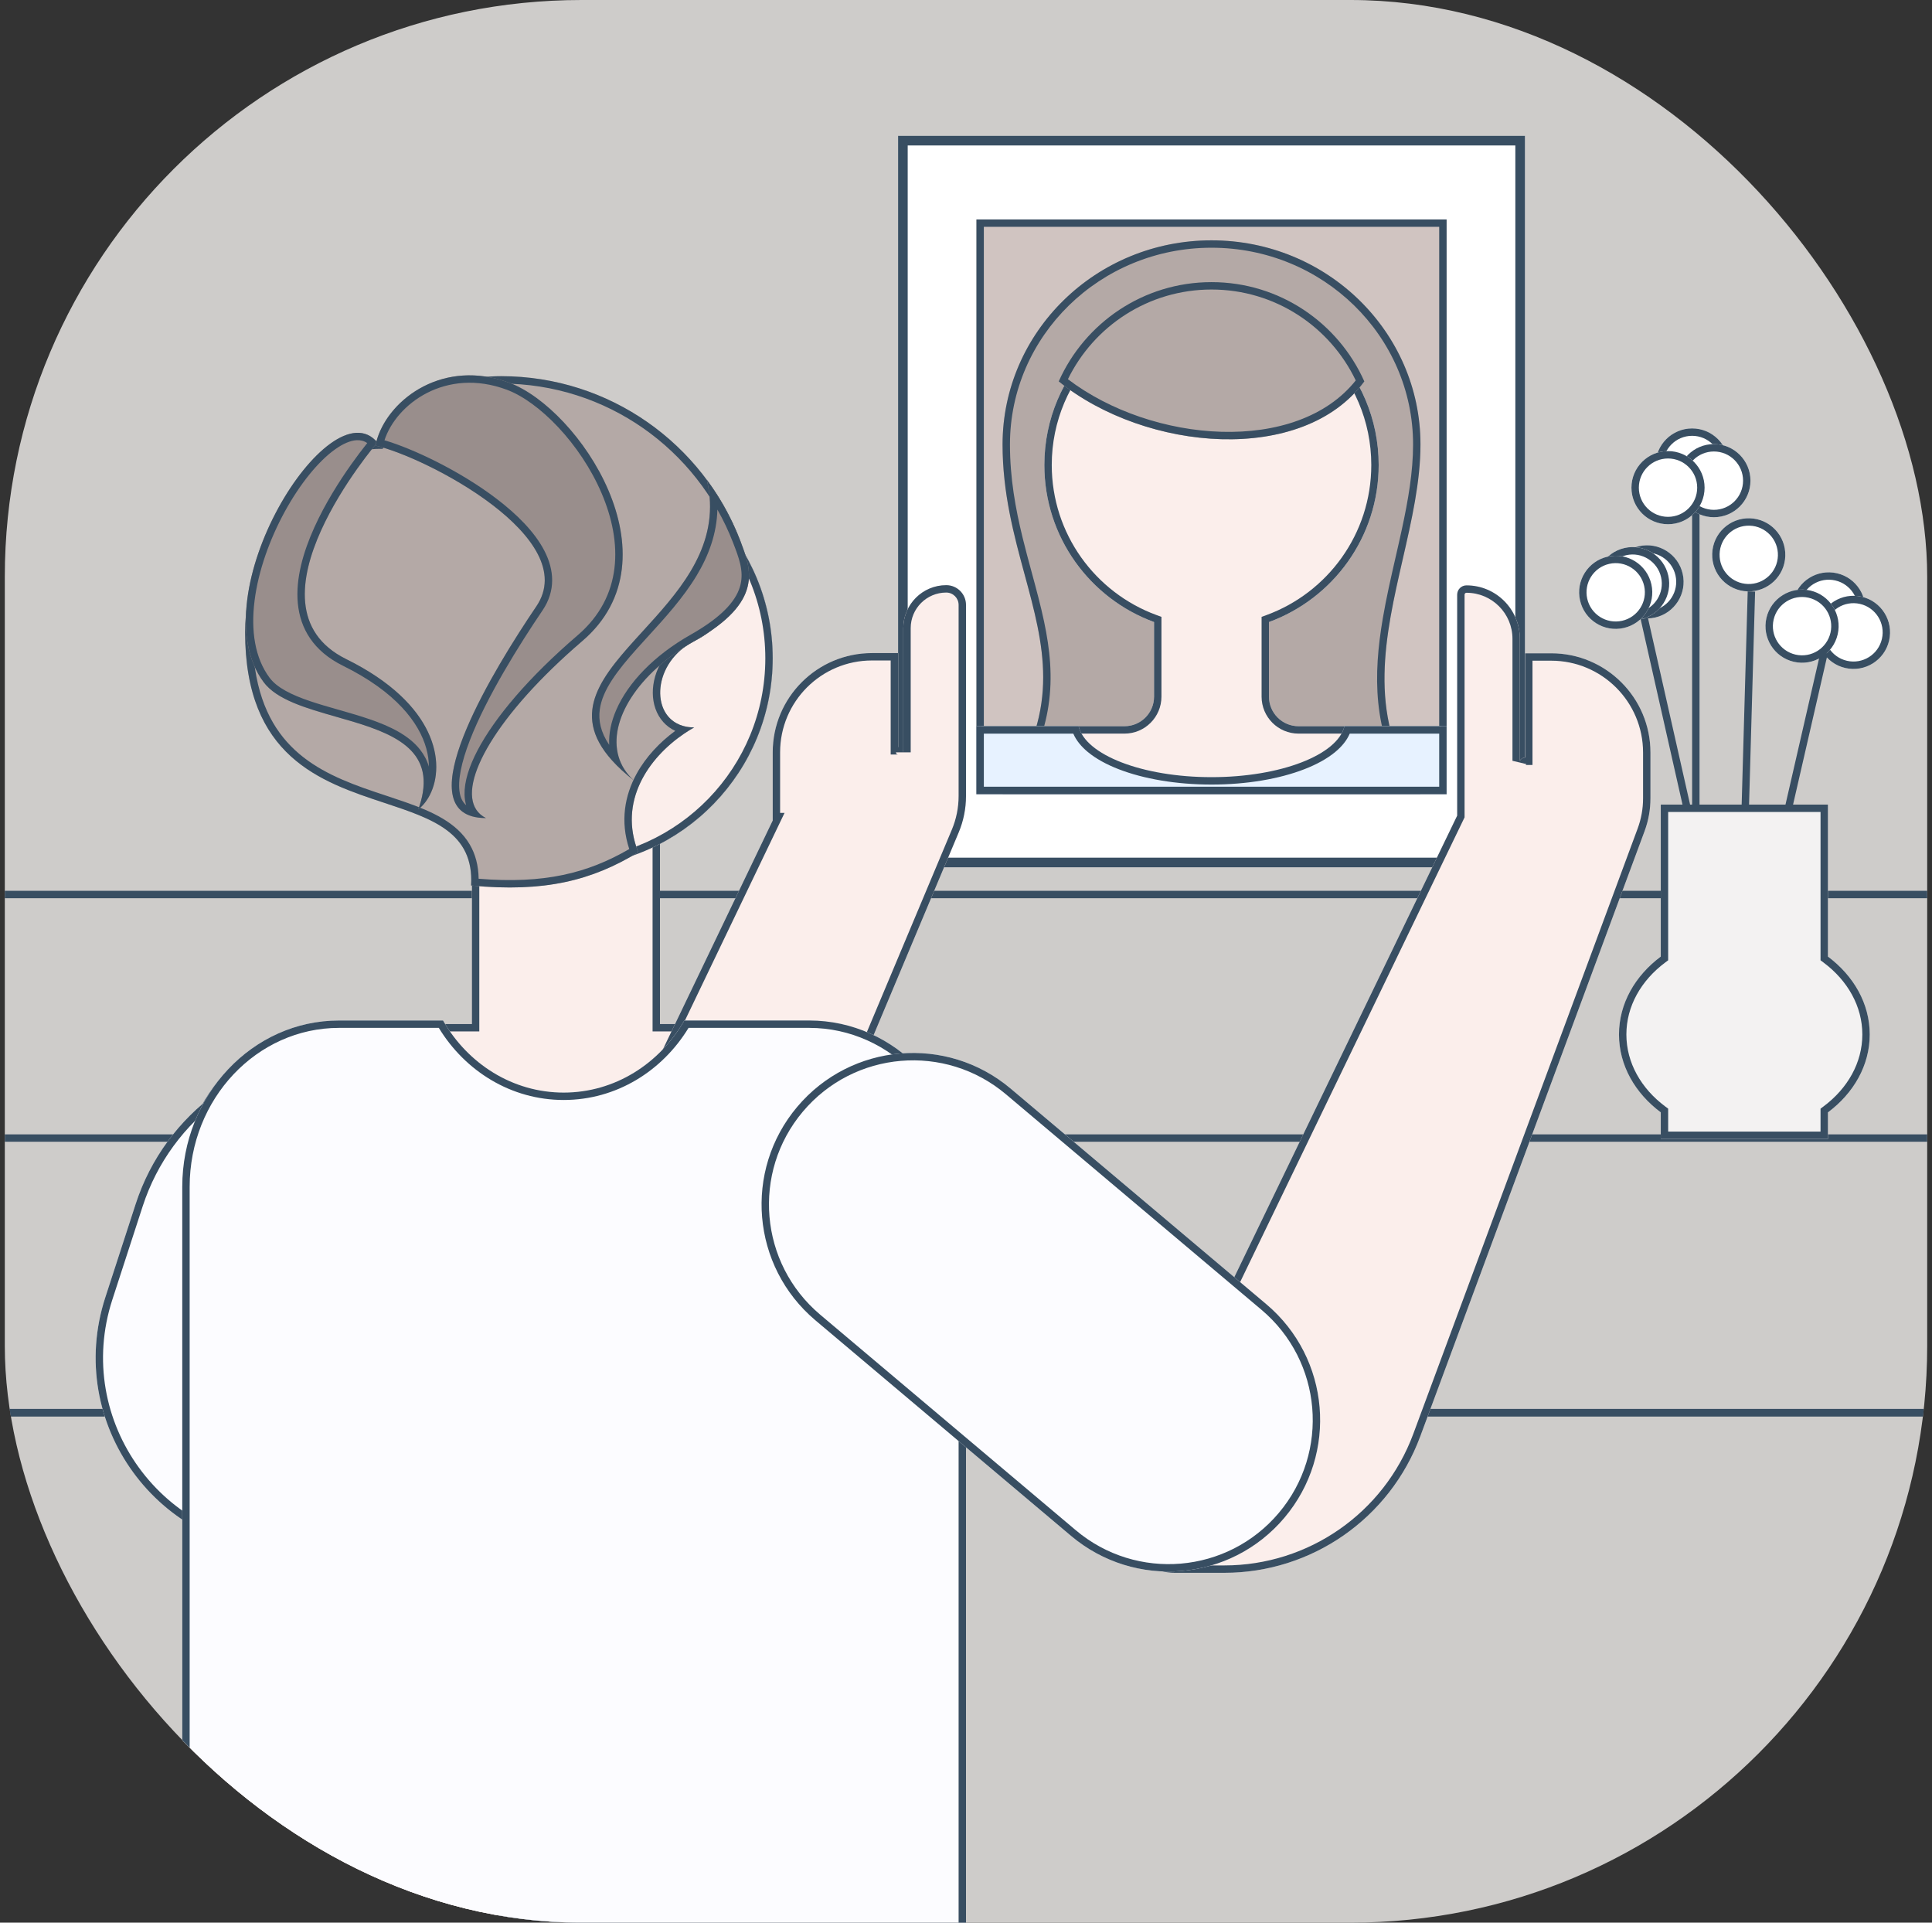 <svg width="201" height="200" viewBox="0 0 201 200" fill="none" xmlns="http://www.w3.org/2000/svg">
<rect x="0" y="0" width="201" height="200" fill="#333333" stroke="none"/>
<g clip-path="url(#clip0_327_7251)">
<rect x="0.5" width="200" height="200" rx="60" fill="#CECCCA"/>
<path fill-rule="evenodd" clip-rule="evenodd" d="M203.064 93.436H-1.398V146.564H203.064V93.436ZM-2.167 92.666V147.333H203.833V92.666H-2.167Z" fill="#384E62"/>
<path fill-rule="evenodd" clip-rule="evenodd" d="M205.064 118.769H-1.398V146.564H205.064V118.769ZM-2.167 118V147.333H205.833V118H-2.167Z" fill="#384E62"/>
<path fill-rule="evenodd" clip-rule="evenodd" d="M80.392 68.478C80.392 76.876 75.631 84.161 68.661 87.782V106.522H84.196C93.201 106.522 100.5 113.822 100.5 122.826V200H18.979V122.826C18.979 113.822 26.278 106.522 35.283 106.522H49.096V88.01C49.096 79.348 49.096 67.12 49.096 67.12C49.096 67.12 46.646 46.739 58.652 46.739C70.659 46.739 80.392 56.472 80.392 68.478Z" fill="#FBEEEB"/>
<path fill-rule="evenodd" clip-rule="evenodd" d="M67.892 87.314L68.306 87.099C75.031 83.605 79.622 76.577 79.622 68.478C79.622 56.897 70.234 47.508 58.652 47.508C55.909 47.508 54.03 48.655 52.706 50.391C51.354 52.16 50.564 54.569 50.13 57.062C49.697 59.543 49.628 62.036 49.67 63.918C49.69 64.857 49.738 65.639 49.781 66.184C49.802 66.457 49.822 66.67 49.836 66.814C49.844 66.886 49.85 66.941 49.854 66.977L49.858 67.017L49.859 67.026L49.859 67.028L49.865 67.074V67.12H49.096C49.096 67.12 46.646 46.739 58.652 46.739C70.659 46.739 80.392 56.472 80.392 68.478C80.392 76.876 75.631 84.161 68.661 87.782V106.522H84.196C93.201 106.522 100.5 113.822 100.5 122.826V200H18.979V122.826C18.979 113.822 26.278 106.522 35.283 106.522H49.096V67.12C49.865 67.12 49.865 67.12 49.865 67.12V107.291H35.283C26.703 107.291 19.748 114.246 19.748 122.826V199.231H99.731V122.826C99.731 114.246 92.776 107.291 84.196 107.291H67.892V87.314Z" fill="#384E62"/>
<path d="M80.391 68.478C80.391 80.485 70.659 90.218 58.652 90.218L58.652 68.478L58.652 46.739C70.659 46.739 80.391 56.472 80.391 68.478Z" fill="#FBEEEB"/>
<path fill-rule="evenodd" clip-rule="evenodd" d="M59.422 89.434C70.647 89.03 79.622 79.802 79.622 68.478C79.622 57.155 70.647 47.927 59.422 47.522V89.434ZM59.422 90.204C59.166 90.213 58.91 90.218 58.652 90.218V46.739C58.91 46.739 59.166 46.744 59.422 46.753C71.072 47.158 80.391 56.73 80.391 68.478C80.391 80.227 71.072 89.799 59.422 90.204Z" fill="#384E62"/>
<path d="M93.435 14.13H158.652V90.217H93.435V14.13Z" fill="white"/>
<path fill-rule="evenodd" clip-rule="evenodd" d="M157.652 15.13H94.435V89.217H157.652V15.13ZM93.435 14.13V90.217H158.652V14.13H93.435Z" fill="#384E62"/>
<path d="M101.587 22.826H150.5V82.609H101.587V22.826Z" fill="#D0C4C1"/>
<path fill-rule="evenodd" clip-rule="evenodd" d="M149.731 23.595H102.356V81.84H149.731V23.595ZM101.587 22.826V82.609H150.5V22.826H101.587Z" fill="#384E62"/>
<path d="M147.782 46.238C147.782 57.968 139.358 70.924 147.782 82.609H104.304C113.815 69.293 104.304 60.598 104.304 46.238C104.304 34.509 114.037 25 126.043 25C138.049 25 147.782 34.509 147.782 46.238Z" fill="#B4A9A6"/>
<path fill-rule="evenodd" clip-rule="evenodd" d="M104.304 82.609H147.782C147.598 82.353 147.421 82.097 147.253 81.84C142.261 74.227 144.12 66.104 145.941 58.15C146.866 54.106 147.782 50.105 147.782 46.238C147.782 34.509 138.049 25 126.043 25C114.037 25 104.304 34.509 104.304 46.238C104.304 51.303 105.487 55.663 106.601 59.77C108.585 67.081 110.351 73.589 104.836 81.84C104.665 82.094 104.488 82.351 104.304 82.609ZM105.756 81.84H146.34C142.777 76.118 142.869 70.144 143.865 64.311C144.227 62.189 144.716 60.052 145.197 57.951C145.419 56.979 145.64 56.015 145.845 55.064C146.501 52.029 147.013 49.086 147.013 46.238C147.013 34.95 137.641 25.769 126.043 25.769C114.444 25.769 105.073 34.95 105.073 46.238C105.073 49.742 105.653 52.912 106.388 55.924C106.683 57.129 107.009 58.333 107.333 59.527C107.805 61.268 108.271 62.987 108.623 64.656C109.228 67.521 109.542 70.406 109.076 73.444C108.666 76.124 107.655 78.887 105.756 81.84Z" fill="#384E62"/>
<path fill-rule="evenodd" clip-rule="evenodd" d="M143.434 48.369C143.434 55.874 138.681 62.268 132.021 64.706V72.466C132.021 74.166 133.399 75.543 135.098 75.543H149.956V82.065H102.13V75.543H116.988C118.687 75.543 120.065 74.166 120.065 72.466V64.706C113.405 62.268 108.652 55.874 108.652 48.369C108.652 38.764 116.438 30.978 126.043 30.978C135.648 30.978 143.434 38.764 143.434 48.369Z" fill="#FBEEEB"/>
<path fill-rule="evenodd" clip-rule="evenodd" d="M131.252 64.168L131.757 63.983C138.123 61.653 142.665 55.541 142.665 48.369C142.665 39.189 135.223 31.747 126.043 31.747C116.863 31.747 109.421 39.189 109.421 48.369C109.421 55.541 113.963 61.653 120.329 63.983L120.834 64.168V72.466C120.834 74.591 119.112 76.312 116.988 76.312H102.899V81.296H149.187V76.312H135.098C132.974 76.312 131.252 74.591 131.252 72.466V64.168ZM132.021 64.706C138.681 62.268 143.434 55.874 143.434 48.369C143.434 38.764 135.648 30.978 126.043 30.978C116.438 30.978 108.652 38.764 108.652 48.369C108.652 55.874 113.405 62.268 120.065 64.706V72.466C120.065 74.166 118.687 75.543 116.988 75.543H102.13V82.065H149.956V75.543H135.098C133.399 75.543 132.021 74.166 132.021 72.466V64.706Z" fill="#384E62"/>
<path d="M110.147 39.674C119.25 47.011 135.555 48.369 141.94 39.674C139.232 33.59 133.133 29.348 126.044 29.348C118.954 29.348 112.856 33.59 110.147 39.674Z" fill="#B4A9A6"/>
<path fill-rule="evenodd" clip-rule="evenodd" d="M141.047 39.575C138.013 43.391 132.782 45.078 127.084 44.917C121.43 44.757 115.474 42.775 111.103 39.445C113.805 33.92 119.481 30.117 126.044 30.117C132.657 30.117 138.371 33.98 141.047 39.575ZM141.94 39.674C135.555 48.369 119.25 47.011 110.147 39.674C112.856 33.59 118.954 29.348 126.044 29.348C133.133 29.348 139.232 33.59 141.94 39.674Z" fill="#384E62"/>
<path fill-rule="evenodd" clip-rule="evenodd" d="M112.216 75.543L101.587 75.543V82.609H150.5V75.543H139.871C139.173 78.519 133.249 80.842 126.043 80.842C118.838 80.842 112.913 78.519 112.216 75.543Z" fill="#E7F2FF"/>
<path fill-rule="evenodd" clip-rule="evenodd" d="M111.663 76.313H102.356V81.839H149.731V76.313H140.424C140.118 77.028 139.587 77.665 138.921 78.218C138.072 78.923 136.961 79.53 135.674 80.026C133.1 81.02 129.721 81.612 126.043 81.612C122.366 81.612 118.987 81.02 116.412 80.026C115.126 79.53 114.015 78.923 113.166 78.218C112.5 77.665 111.968 77.028 111.663 76.313ZM112.216 75.543H101.587V82.609H150.5V75.543H139.871C139.173 78.519 133.249 80.842 126.043 80.842C118.838 80.842 112.913 78.519 112.216 75.543Z" fill="#384E62"/>
<path fill-rule="evenodd" clip-rule="evenodd" d="M93.978 65.337C93.978 62.87 95.978 60.87 98.445 60.87C99.58 60.87 100.5 61.79 100.5 62.924V82.812C100.5 84.113 100.241 85.4 99.737 86.599L66.517 165.727C64.781 169.863 60.732 172.554 56.246 172.554C48.043 172.554 42.653 163.99 46.202 156.595L80.402 85.326H80.391V78.261C80.391 72.558 85.014 67.935 90.717 67.935H93.435V77.906C93.735 77.906 93.978 77.961 93.978 78.261V65.337Z" fill="#FBEEEB"/>
<path fill-rule="evenodd" clip-rule="evenodd" d="M81.624 84.557L46.896 156.927C43.592 163.812 48.609 171.785 56.246 171.785C60.422 171.785 64.191 169.28 65.808 165.429L99.028 86.302C99.492 85.197 99.731 84.011 99.731 82.812V62.924C99.731 62.214 99.155 61.639 98.445 61.639C96.403 61.639 94.747 63.294 94.747 65.337V78.261H93.978V65.337C93.978 62.87 95.978 60.87 98.445 60.87C99.58 60.87 100.5 61.79 100.5 62.924V82.812C100.5 84.113 100.241 85.4 99.737 86.599L66.517 165.727C64.781 169.863 60.732 172.554 56.246 172.554C48.043 172.554 42.653 163.99 46.202 156.595L80.402 85.326H80.391V78.261C80.391 72.558 85.014 67.935 90.717 67.935H93.435V77.718C93.735 77.718 93.978 77.961 93.978 78.261H93.209C93.209 78.386 93.31 78.487 93.435 78.487H92.665V68.704H90.717C85.439 68.704 81.16 72.983 81.16 78.261V84.557H81.624Z" fill="#384E62"/>
<path fill-rule="evenodd" clip-rule="evenodd" d="M151.601 61.858C151.601 61.325 152.033 60.892 152.567 60.892C155.635 60.892 158.122 63.379 158.122 66.448V79.14C158.223 78.942 158.428 78.805 158.666 78.805V67.957H161.383C167.086 67.957 171.709 72.581 171.709 78.283V83.05C171.709 84.211 171.503 85.362 171.1 86.451L147.756 149.426C144.595 157.951 136.464 163.609 127.372 163.609H122.218C118.21 163.609 115.581 159.42 117.324 155.811L151.601 84.847V61.858Z" fill="#FBEEEB"/>
<path fill-rule="evenodd" clip-rule="evenodd" d="M157.353 79.14V66.448C157.353 63.804 155.21 61.661 152.567 61.661C152.458 61.661 152.37 61.749 152.37 61.858V85.023L118.017 156.145C116.52 159.243 118.777 162.84 122.218 162.84H127.372C136.142 162.84 143.986 157.382 147.034 149.159L170.378 86.183C170.75 85.18 170.94 84.12 170.94 83.05V78.283C170.94 73.005 166.661 68.727 161.383 68.727H159.435V79.575H158.666C158.73 79.575 158.784 79.537 158.809 79.487L157.353 79.14ZM161.383 67.957C167.086 67.957 171.709 72.581 171.709 78.283V83.05C171.709 84.211 171.503 85.362 171.1 86.451L147.756 149.426C144.595 157.951 136.464 163.609 127.372 163.609H122.218C118.21 163.609 115.581 159.42 117.324 155.811L151.601 84.847V61.858C151.601 61.325 152.033 60.892 152.567 60.892C155.635 60.892 158.122 63.379 158.122 66.448V79.14C158.223 78.942 158.428 78.805 158.666 78.805V67.957H161.383Z" fill="#384E62"/>
<path d="M14.112 125.247C17.201 115.739 26.062 109.302 36.059 109.302H45.751V145.946C45.751 154.523 38.798 161.476 30.221 161.476C16.459 161.476 6.703 148.047 10.956 134.959L14.112 125.247Z" fill="#FCFCFF"/>
<path fill-rule="evenodd" clip-rule="evenodd" d="M44.981 110.071H36.059C26.395 110.071 17.83 116.294 14.843 125.485L11.687 135.197C7.596 147.788 16.982 160.706 30.221 160.706C38.373 160.706 44.981 154.098 44.981 145.946V110.071ZM36.059 109.302C26.062 109.302 17.201 115.739 14.112 125.247L10.956 134.959C6.703 148.047 16.459 161.476 30.221 161.476C38.798 161.476 45.751 154.523 45.751 145.946V109.302H36.059Z" fill="#384E62"/>
<path fill-rule="evenodd" clip-rule="evenodd" d="M46.092 106.154H35.27C26.263 106.154 18.962 113.903 18.962 123.462V205.385H100.5V123.461C100.5 113.903 93.199 106.154 84.193 106.154H71.196C68.622 110.65 63.964 113.654 58.644 113.654C53.324 113.654 48.666 110.65 46.092 106.154Z" fill="#FCFCFF"/>
<path fill-rule="evenodd" clip-rule="evenodd" d="M45.653 106.923H35.27C26.73 106.923 19.731 114.284 19.731 123.462V204.615H99.731V123.461C99.731 114.284 92.732 106.923 84.193 106.923H71.635C68.895 111.421 64.11 114.423 58.644 114.423C53.178 114.423 48.393 111.421 45.653 106.923ZM46.092 106.154H35.27C26.263 106.154 18.962 113.903 18.962 123.462V205.385H100.5V123.461C100.5 113.903 93.199 106.154 84.193 106.154H71.196C68.622 110.65 63.964 113.654 58.644 113.654C53.324 113.654 48.666 110.65 46.092 106.154Z" fill="#384E62"/>
<path d="M84.832 137.341C78.178 131.729 77.332 121.786 82.943 115.132C88.554 108.477 98.498 107.631 105.152 113.243L131.743 135.665C138.398 141.276 139.243 151.219 133.632 157.874C128.021 164.528 118.078 165.374 111.423 159.763L84.832 137.341Z" fill="#FCFCFF"/>
<path fill-rule="evenodd" clip-rule="evenodd" d="M131.247 136.253L104.656 113.831C98.327 108.493 88.869 109.298 83.531 115.628C78.194 121.957 78.998 131.415 85.328 136.753L111.919 159.175C118.249 164.512 127.707 163.708 133.044 157.378C138.382 151.048 137.577 141.59 131.247 136.253ZM82.943 115.132C77.332 121.786 78.178 131.729 84.832 137.341L111.423 159.763C118.078 165.374 128.021 164.528 133.632 157.874C139.243 151.219 138.398 141.276 131.743 135.665L105.152 113.243C98.498 107.631 88.554 108.477 82.943 115.132Z" fill="#384E62"/>
<path d="M72.222 66.697C67.46 69.075 67.55 75.668 72.222 75.668C68.081 78.003 64.102 82.891 66.407 88.655C61.587 91.589 56.662 92.847 49.012 92.113C49.746 79.329 25.5 88.526 25.5 65.761C25.5 56.359 32.837 45.924 39.359 45.924C41.804 41.576 46.824 39.13 52.13 39.13C63.459 39.13 73.135 46.204 76.984 56.176C78.132 59.15 76.984 64.319 72.222 66.697Z" fill="#B4A9A6"/>
<path fill-rule="evenodd" clip-rule="evenodd" d="M39.359 45.924C32.837 45.924 25.5 56.359 25.5 65.761C25.5 78.721 33.359 81.322 39.992 83.517C45.011 85.178 49.328 86.607 49.012 92.113C56.662 92.847 61.587 91.589 66.407 88.655C64.301 83.389 67.441 78.854 71.157 76.329C71.508 76.09 71.864 75.869 72.222 75.668C71.778 75.668 71.376 75.608 71.016 75.499C67.577 74.455 67.912 68.849 72.222 66.697C76.984 64.319 78.132 59.15 76.984 56.176C73.135 46.204 63.459 39.13 52.13 39.13C46.824 39.13 41.804 41.576 39.359 45.924ZM70.249 76.028C69.769 75.805 69.354 75.496 69.01 75.115C68.269 74.294 67.921 73.202 67.915 72.078C67.902 69.837 69.237 67.327 71.878 66.009C76.274 63.814 77.276 59.069 76.266 56.453C72.528 46.768 63.131 39.9 52.13 39.9C47.04 39.9 42.311 42.245 40.029 46.301L39.809 46.693H39.359C36.481 46.693 33.217 49.04 30.614 52.758C28.039 56.436 26.269 61.244 26.269 65.761C26.269 71.306 27.741 74.804 29.851 77.173C31.981 79.563 34.837 80.894 37.791 81.956C38.631 82.257 39.424 82.519 40.21 82.779C40.853 82.992 41.493 83.203 42.15 83.433C43.546 83.923 44.888 84.456 46.041 85.142C47.2 85.832 48.199 86.694 48.877 87.856C49.457 88.851 49.776 90.022 49.797 91.41C56.61 91.963 61.122 90.842 65.466 88.32C64.509 85.434 64.991 82.755 66.223 80.506C67.206 78.711 68.665 77.191 70.249 76.028Z" fill="#384E62"/>
<path d="M72.223 66.697C64.879 70.852 61.912 77.578 65.96 81.195C51.758 70.093 76.986 64.692 73.544 49.924C74.955 51.829 76.118 53.929 76.985 56.176C78.133 59.15 79.567 62.542 72.223 66.697Z" fill="#998E8C"/>
<path fill-rule="evenodd" clip-rule="evenodd" d="M76.279 56.483L76.268 56.453C75.807 55.259 75.261 54.108 74.635 53.008C74.569 55.563 73.704 57.829 72.473 59.876C71.07 62.205 69.159 64.297 67.407 66.216C67.025 66.634 66.65 67.045 66.29 67.447C64.217 69.764 62.677 71.775 62.4 73.806C62.247 74.923 62.473 76.132 63.378 77.484C63.323 76.302 63.583 75.062 64.115 73.841C65.352 70.995 68.07 68.163 71.845 66.028C75.442 63.992 76.698 62.248 77.041 60.815C77.389 59.358 76.868 58.007 76.279 56.483ZM64.355 78.707C64.626 79.63 65.154 80.474 65.96 81.195C65.035 80.472 64.278 79.773 63.669 79.095C59.176 74.09 62.752 70.173 66.858 65.676C70.399 61.798 74.334 57.488 73.826 51.677C73.776 51.108 73.683 50.523 73.544 49.924C73.903 50.409 74.247 50.908 74.574 51.418C75.529 52.909 76.339 54.502 76.985 56.176C77.001 56.216 77.017 56.257 77.032 56.297C78.171 59.242 79.468 62.599 72.223 66.697C66.343 70.024 63.268 74.999 64.355 78.707Z" fill="#384E62"/>
<path d="M36.02 68.563C47.34 74.151 46.383 81.964 43.516 84.197C47.27 73.854 31.131 75.934 27.427 70.957C20.645 61.843 34.329 40.108 39.26 46.025C39.26 46.025 24.699 62.975 36.02 68.563Z" fill="#998E8C"/>
<path fill-rule="evenodd" clip-rule="evenodd" d="M39.26 46.025C34.329 40.108 20.645 61.843 27.427 70.957C28.796 72.796 31.861 73.671 34.994 74.566C39.821 75.944 44.807 77.368 43.989 82.43C43.901 82.975 43.746 83.563 43.516 84.197C43.986 83.831 44.404 83.315 44.726 82.684C46.367 79.462 45.485 73.235 36.02 68.563C24.699 62.975 39.26 46.025 39.26 46.025ZM44.62 79.744C44.617 79.151 44.534 78.514 44.347 77.844C43.606 75.186 41.21 71.982 35.679 69.252C32.608 67.736 31.237 65.394 30.985 62.757C30.739 60.186 31.56 57.397 32.693 54.882C33.834 52.352 35.33 50.014 36.534 48.316C37.137 47.464 37.67 46.769 38.053 46.286C38.108 46.216 38.16 46.151 38.209 46.09C37.867 45.856 37.498 45.77 37.1 45.792C36.471 45.826 35.7 46.137 34.827 46.767C33.084 48.023 31.191 50.362 29.626 53.224C28.067 56.075 26.876 59.369 26.485 62.481C26.091 65.603 26.513 68.441 28.044 70.498C28.815 71.534 30.306 72.277 32.277 72.942C33.203 73.255 34.193 73.537 35.211 73.828L35.346 73.867C36.404 74.169 37.49 74.481 38.52 74.838C40.551 75.541 42.523 76.465 43.713 77.992C44.124 78.519 44.431 79.101 44.62 79.744Z" fill="#384E62"/>
<path d="M60.596 66.668C50.48 75.336 46.754 83.199 50.557 85.097C41.972 85.097 51.007 70.151 55.801 63.072C60.596 55.993 44.345 47.547 39.063 46.349C39.919 41.946 45.777 37.13 52.995 39.819C60.213 42.508 70.712 57.999 60.596 66.668Z" fill="#998E8C"/>
<path fill-rule="evenodd" clip-rule="evenodd" d="M49.103 84.914C43.126 83.191 51.318 69.692 55.801 63.072C60.596 55.993 44.345 47.547 39.063 46.349C39.089 46.22 39.118 46.091 39.151 45.962C39.182 45.842 39.217 45.723 39.255 45.604C40.583 41.428 46.183 37.281 52.995 39.819C60.213 42.508 70.712 57.999 60.596 66.668C51.62 74.358 47.675 81.415 49.556 84.234C49.795 84.593 50.128 84.882 50.557 85.097C50.001 85.097 49.518 85.034 49.103 84.914ZM48.496 83.756C48.165 83.475 47.943 83.071 47.836 82.508C47.594 81.224 47.993 79.311 48.88 77.016C50.63 72.482 54.044 67.038 56.438 63.503C57.83 61.449 57.664 59.284 56.635 57.288C55.627 55.334 53.776 53.495 51.677 51.894C47.84 48.966 42.926 46.653 40 45.799C41.22 42.04 46.362 38.169 52.726 40.54C54.382 41.157 56.296 42.541 58.089 44.456C59.874 46.361 61.495 48.746 62.588 51.304C64.777 56.425 64.8 62.052 60.095 66.084C54.997 70.452 51.458 74.659 49.675 78.064C48.788 79.76 48.298 81.327 48.33 82.654C48.339 83.043 48.394 83.413 48.496 83.756Z" fill="#384E62"/>
<path d="M193.966 64.191C193.495 66.238 191.454 67.517 189.406 67.046C187.358 66.576 186.08 64.534 186.55 62.486C187.021 60.439 189.062 59.16 191.11 59.631C193.158 60.101 194.436 62.143 193.966 64.191Z" fill="white"/>
<path fill-rule="evenodd" clip-rule="evenodd" d="M189.578 66.296C191.212 66.672 192.841 65.652 193.216 64.018C193.592 62.385 192.571 60.756 190.938 60.38C189.304 60.005 187.675 61.025 187.3 62.659C186.925 64.293 187.945 65.921 189.578 66.296ZM189.406 67.046C191.454 67.517 193.495 66.238 193.966 64.191C194.436 62.143 193.158 60.101 191.11 59.631C189.062 59.16 187.021 60.439 186.55 62.486C186.08 64.534 187.358 66.576 189.406 67.046Z" fill="#384E62"/>
<path d="M196.539 66.631C196.069 68.679 194.027 69.958 191.979 69.487C189.932 69.017 188.653 66.975 189.124 64.927C189.594 62.88 191.636 61.601 193.683 62.072C195.731 62.542 197.01 64.584 196.539 66.631Z" fill="white"/>
<path fill-rule="evenodd" clip-rule="evenodd" d="M192.152 68.737C193.785 69.113 195.414 68.093 195.789 66.459C196.165 64.826 195.145 63.197 193.511 62.821C191.877 62.446 190.249 63.466 189.873 65.1C189.498 66.733 190.518 68.362 192.152 68.737ZM191.979 69.487C194.027 69.958 196.069 68.679 196.539 66.631C197.01 64.584 195.731 62.542 193.683 62.072C191.636 61.601 189.594 62.88 189.124 64.927C188.653 66.975 189.932 69.017 191.979 69.487Z" fill="#384E62"/>
<path d="M191.188 65.987C190.718 68.035 188.676 69.313 186.629 68.843C184.581 68.372 183.302 66.331 183.773 64.283C184.244 62.235 186.285 60.957 188.333 61.427C190.38 61.898 191.659 63.939 191.188 65.987Z" fill="white"/>
<path fill-rule="evenodd" clip-rule="evenodd" d="M186.801 68.093C188.435 68.468 190.063 67.448 190.439 65.815C190.814 64.181 189.794 62.552 188.16 62.177C186.527 61.801 184.898 62.822 184.523 64.455C184.147 66.089 185.167 67.718 186.801 68.093ZM186.629 68.843C188.676 69.313 190.718 68.035 191.188 65.987C191.659 63.939 190.38 61.898 188.333 61.427C186.285 60.957 184.244 62.235 183.773 64.283C183.302 66.331 184.581 68.372 186.629 68.843Z" fill="#384E62"/>
<rect x="189.406" y="67.815" width="0.769" height="16.848" transform="rotate(12.941 189.406 67.815)" fill="#384E62"/>
<rect x="176.044" y="52.174" width="0.769" height="31.522" fill="#384E62"/>
<path d="M179.848 48.37C179.848 50.471 178.145 52.174 176.044 52.174C173.943 52.174 172.239 50.471 172.239 48.37C172.239 46.269 173.943 44.565 176.044 44.565C178.145 44.565 179.848 46.269 179.848 48.37Z" fill="white"/>
<path fill-rule="evenodd" clip-rule="evenodd" d="M176.044 51.405C177.72 51.405 179.079 50.046 179.079 48.37C179.079 46.694 177.72 45.335 176.044 45.335C174.367 45.335 173.008 46.694 173.008 48.37C173.008 50.046 174.367 51.405 176.044 51.405ZM176.044 52.174C178.145 52.174 179.848 50.471 179.848 48.37C179.848 46.269 178.145 44.565 176.044 44.565C173.943 44.565 172.239 46.269 172.239 48.37C172.239 50.471 173.943 52.174 176.044 52.174Z" fill="#384E62"/>
<path d="M182.114 50C182.114 52.101 180.41 53.804 178.309 53.804C176.208 53.804 174.505 52.101 174.505 50C174.505 47.899 176.208 46.196 178.309 46.196C180.41 46.196 182.114 47.899 182.114 50Z" fill="white"/>
<path fill-rule="evenodd" clip-rule="evenodd" d="M178.309 53.035C179.985 53.035 181.344 51.676 181.344 50C181.344 48.324 179.985 46.965 178.309 46.965C176.633 46.965 175.274 48.324 175.274 50C175.274 51.676 176.633 53.035 178.309 53.035ZM178.309 53.804C180.41 53.804 182.114 52.101 182.114 50C182.114 47.899 180.41 46.196 178.309 46.196C176.208 46.196 174.505 47.899 174.505 50C174.505 52.101 176.208 53.804 178.309 53.804Z" fill="#384E62"/>
<path d="M177.34 50.728C177.34 52.829 175.637 54.532 173.536 54.532C171.435 54.532 169.731 52.829 169.731 50.728C169.731 48.627 171.435 46.923 173.536 46.923C175.637 46.923 177.34 48.627 177.34 50.728Z" fill="white"/>
<path fill-rule="evenodd" clip-rule="evenodd" d="M173.536 53.763C175.212 53.763 176.571 52.404 176.571 50.728C176.571 49.051 175.212 47.693 173.536 47.693C171.86 47.693 170.501 49.051 170.501 50.728C170.501 52.404 171.86 53.763 173.536 53.763ZM173.536 54.532C175.637 54.532 177.34 52.829 177.34 50.728C177.34 48.627 175.637 46.923 173.536 46.923C171.435 46.923 169.731 48.627 169.731 50.728C169.731 52.829 171.435 54.532 173.536 54.532Z" fill="#384E62"/>
<path d="M175.064 59.689C175.527 61.739 174.241 63.775 172.191 64.238C170.142 64.701 168.105 63.415 167.643 61.365C167.18 59.316 168.466 57.279 170.516 56.816C172.565 56.354 174.602 57.64 175.064 59.689Z" fill="white"/>
<path fill-rule="evenodd" clip-rule="evenodd" d="M172.022 63.488C173.657 63.119 174.683 61.494 174.314 59.859C173.945 58.224 172.32 57.197 170.685 57.567C169.05 57.936 168.024 59.561 168.393 61.196C168.762 62.831 170.387 63.857 172.022 63.488ZM172.191 64.238C174.241 63.775 175.527 61.739 175.064 59.689C174.602 57.64 172.565 56.354 170.516 56.816C168.466 57.279 167.18 59.316 167.643 61.365C168.105 63.415 170.142 64.701 172.191 64.238Z" fill="#384E62"/>
<path d="M173.565 59.875C174.028 61.925 172.742 63.962 170.692 64.424C168.643 64.887 166.606 63.601 166.144 61.551C165.681 59.502 166.967 57.465 169.017 57.002C171.066 56.54 173.103 57.826 173.565 59.875Z" fill="white"/>
<path fill-rule="evenodd" clip-rule="evenodd" d="M170.523 63.674C172.158 63.305 173.184 61.68 172.815 60.045C172.446 58.41 170.821 57.383 169.186 57.753C167.551 58.122 166.525 59.747 166.894 61.382C167.263 63.017 168.888 64.043 170.523 63.674ZM170.692 64.424C172.742 63.962 174.028 61.925 173.565 59.875C173.103 57.826 171.066 56.54 169.017 57.002C166.967 57.465 165.681 59.502 166.144 61.551C166.606 63.601 168.643 64.887 170.692 64.424Z" fill="#384E62"/>
<path d="M171.804 60.776C172.266 62.826 170.98 64.862 168.931 65.325C166.881 65.788 164.845 64.502 164.382 62.452C163.919 60.403 165.205 58.366 167.255 57.903C169.304 57.441 171.341 58.727 171.804 60.776Z" fill="white"/>
<path fill-rule="evenodd" clip-rule="evenodd" d="M168.761 64.575C170.396 64.206 171.423 62.581 171.053 60.946C170.684 59.311 169.059 58.284 167.424 58.654C165.789 59.023 164.763 60.648 165.132 62.283C165.501 63.918 167.126 64.944 168.761 64.575ZM168.931 65.325C170.98 64.862 172.266 62.826 171.804 60.776C171.341 58.727 169.304 57.441 167.255 57.903C165.205 58.366 163.919 60.403 164.382 62.452C164.845 64.502 166.881 65.788 168.931 65.325Z" fill="#384E62"/>
<rect x="170.692" y="64.424" width="0.769" height="31.522" transform="rotate(-12.724 170.692 64.424)" fill="#384E62"/>
<path d="M185.738 57.823C185.678 59.923 183.928 61.578 181.827 61.518C179.727 61.459 178.073 59.708 178.132 57.608C178.192 55.507 179.943 53.853 182.043 53.913C184.143 53.972 185.798 55.723 185.738 57.823Z" fill="white"/>
<path fill-rule="evenodd" clip-rule="evenodd" d="M181.849 60.749C183.525 60.797 184.922 59.477 184.969 57.801C185.017 56.126 183.697 54.729 182.021 54.681C180.346 54.634 178.949 55.954 178.901 57.629C178.854 59.305 180.174 60.702 181.849 60.749ZM181.827 61.518C183.928 61.578 185.678 59.923 185.738 57.823C185.798 55.723 184.143 53.972 182.043 53.913C179.943 53.853 178.192 55.507 178.132 57.608C178.073 59.708 179.727 61.459 181.827 61.518Z" fill="#384E62"/>
<rect x="181.827" y="61.518" width="0.769" height="31.522" transform="rotate(1.625 181.827 61.518)" fill="#384E62"/>
<path fill-rule="evenodd" clip-rule="evenodd" d="M190.174 83.696H172.782V99.507C170.114 101.497 168.435 104.39 168.435 107.609C168.435 110.828 170.114 113.72 172.782 115.711V118.478H190.174V115.711C192.842 113.72 194.522 110.828 194.522 107.609C194.522 104.39 192.842 101.497 190.174 99.507V83.696Z" fill="#F3F2F2"/>
<path fill-rule="evenodd" clip-rule="evenodd" d="M173.552 99.893L173.242 100.124C170.734 101.995 169.204 104.673 169.204 107.609C169.204 110.545 170.734 113.223 173.242 115.094L173.552 115.325V117.709H189.404V115.325L189.714 115.094C192.222 113.223 193.752 110.545 193.752 107.609C193.752 104.673 192.222 101.995 189.714 100.124L189.404 99.893V84.465H173.552V99.893ZM190.174 83.696V99.507C192.842 101.497 194.522 104.39 194.522 107.609C194.522 110.828 192.842 113.72 190.174 115.711V118.478H172.782V115.711C170.114 113.72 168.435 110.828 168.435 107.609C168.435 104.39 170.114 101.497 172.782 99.507V83.696H190.174Z" fill="#384E62"/>
</g>
<defs>
<clipPath id="clip0_327_7251">
<rect x="0.5" width="200" height="200" rx="60" fill="white"/>
</clipPath>
</defs>
</svg>
